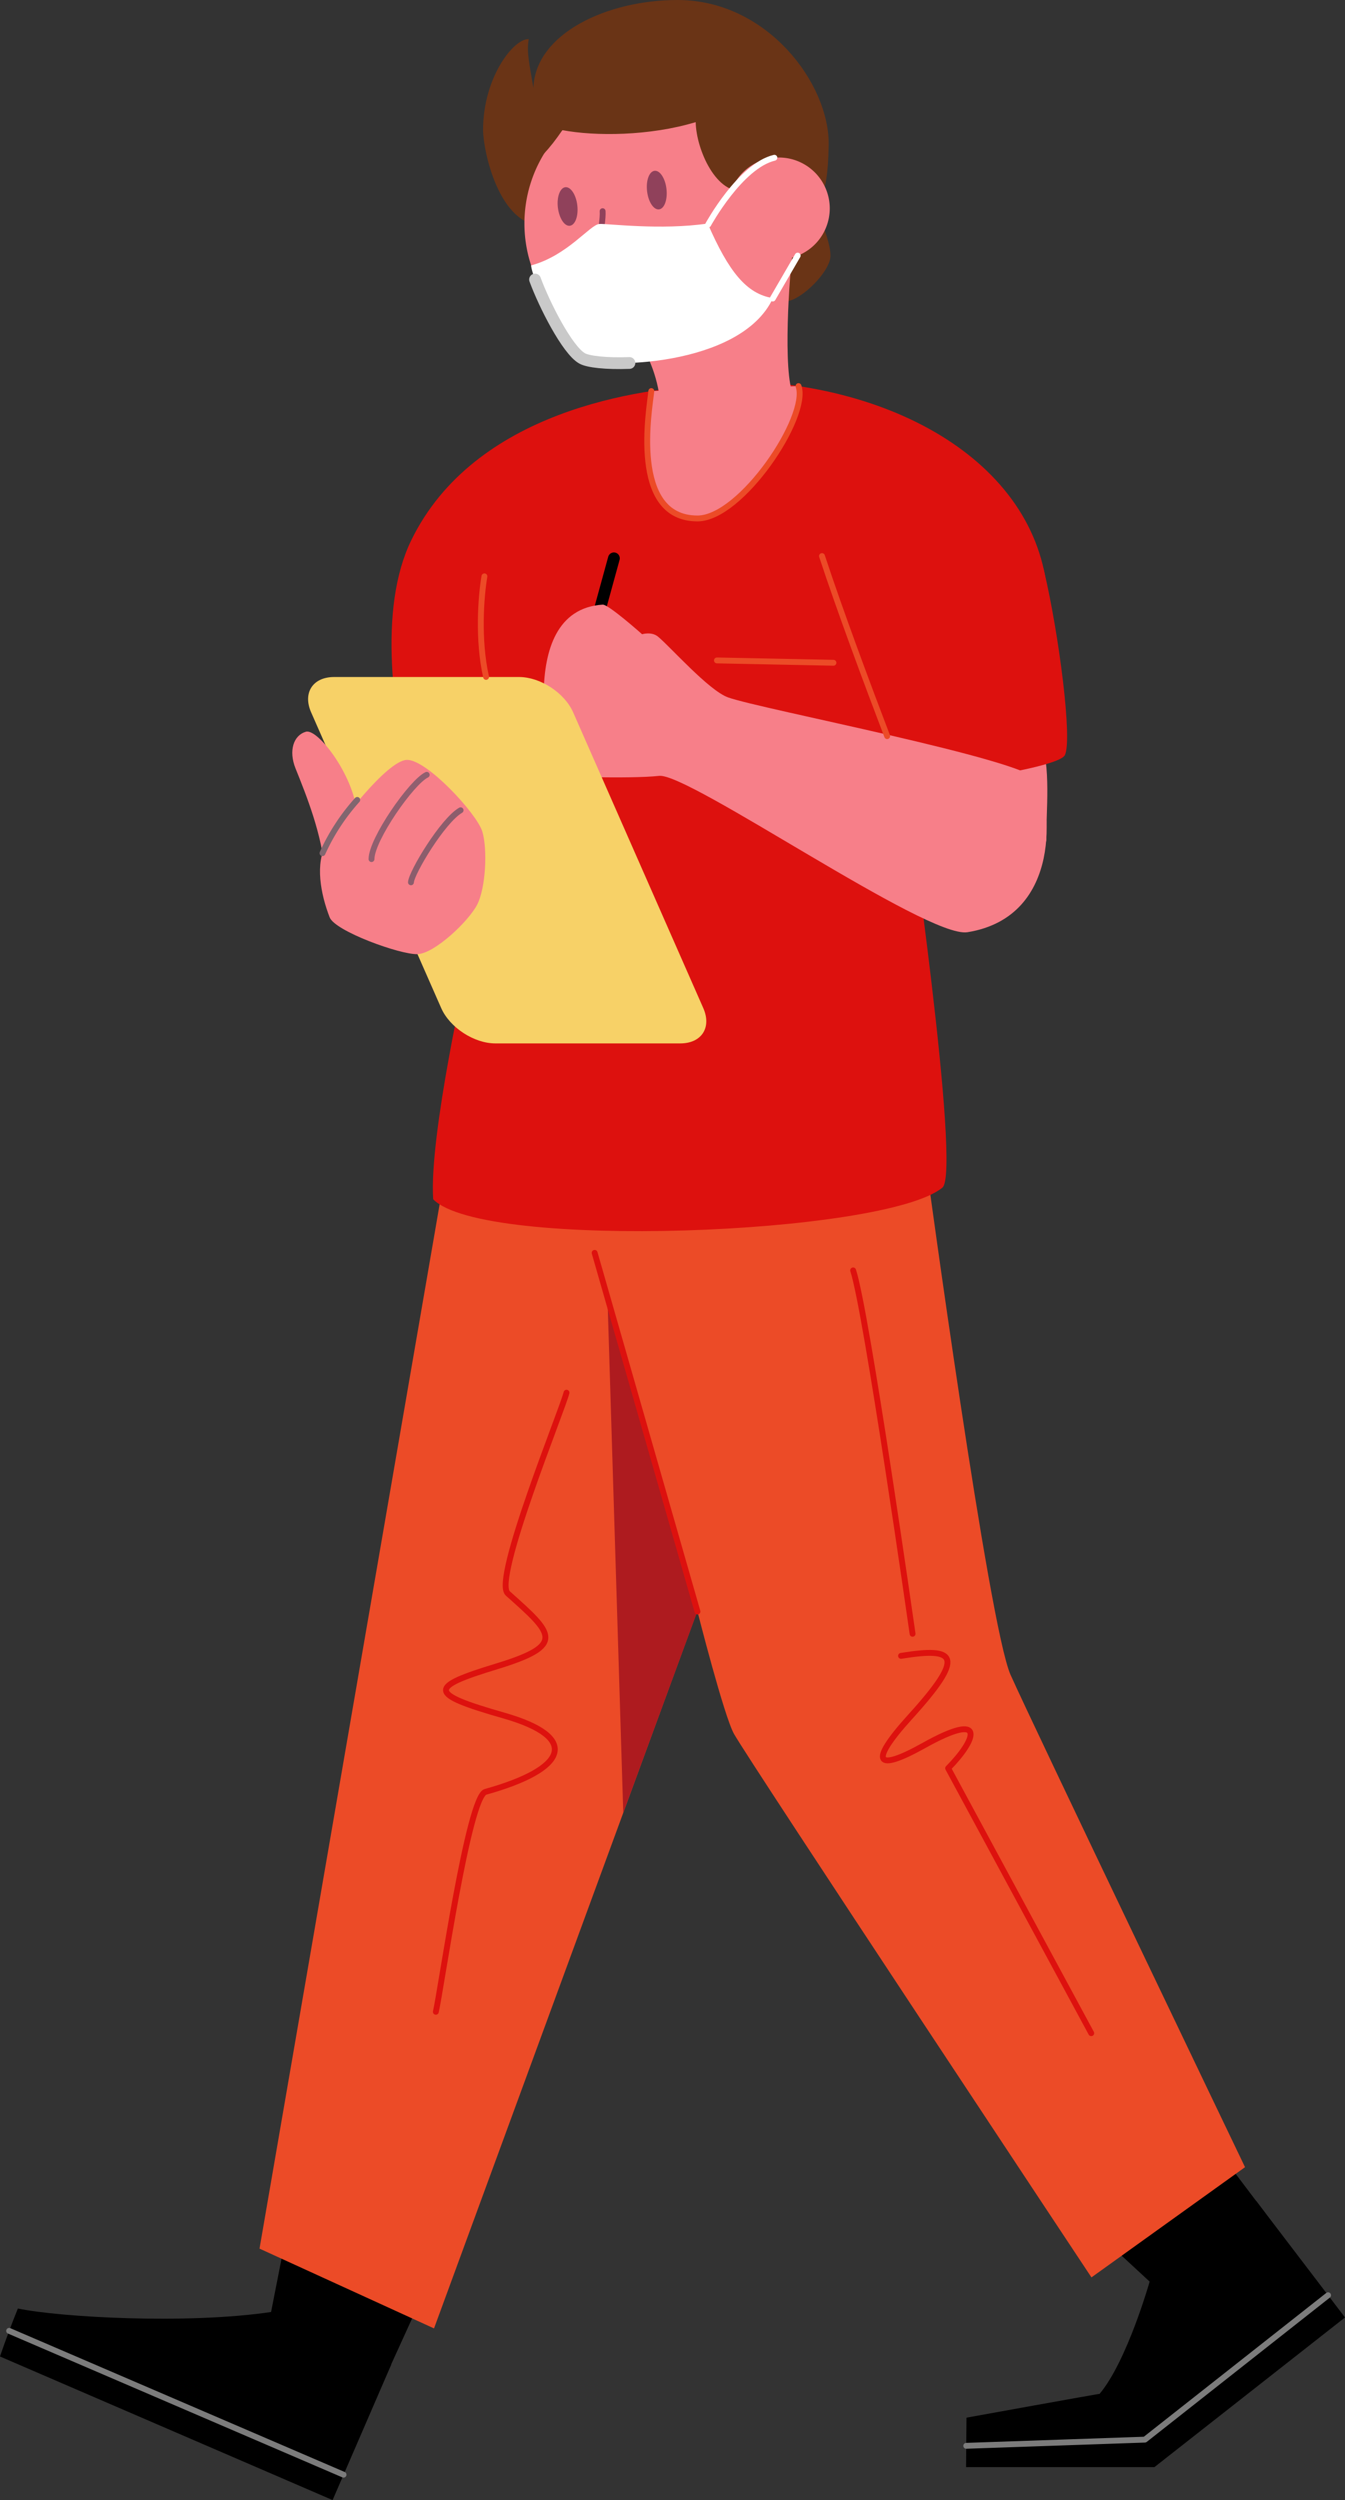 <svg xmlns="http://www.w3.org/2000/svg" viewBox="0 0 389.63 723.8"><rect x="0" y="0" width="389.63" height="723.8" fill="#333333" stroke="none"/><defs><style>.cls-1,.cls-11,.cls-12,.cls-16,.cls-2,.cls-3,.cls-5,.cls-6,.cls-7,.cls-9{fill-rule:evenodd;}.cls-2{fill:#ec4b27;}.cls-3{fill:#ae1b1f;}.cls-10,.cls-13,.cls-14,.cls-15,.cls-17,.cls-18,.cls-19,.cls-20,.cls-4,.cls-8{fill:none;}.cls-4{stroke:#dd110e;}.cls-10,.cls-13,.cls-14,.cls-15,.cls-16,.cls-17,.cls-18,.cls-19,.cls-20,.cls-4,.cls-8{stroke-linecap:round;stroke-linejoin:round;}.cls-10,.cls-13,.cls-14,.cls-15,.cls-16,.cls-17,.cls-18,.cls-20,.cls-4{stroke-width:1.7px;}.cls-16,.cls-5{fill:#f77f89;}.cls-6{fill:#dd110e;}.cls-7{fill:#6a3416;}.cls-8{stroke:#000;}.cls-19,.cls-8{stroke-width:3.41px;}.cls-9{fill:#90415b;}.cls-10{stroke:#90415b;}.cls-11{fill:#fff;}.cls-12{fill:#f7d167;}.cls-13{stroke:#81666f;}.cls-14{stroke:#905f6f;}.cls-15{stroke:#8b5d6c;}.cls-16,.cls-18{stroke:#ec4b27;}.cls-17{stroke:#fff;}.cls-19{stroke:#c9c9c9;}.cls-20{stroke:#7c7c7c;}</style></defs><title>dr-male-ppe-red</title><g id="Layer_2" data-name="Layer 2"><g id="Layer_1-2" data-name="Layer 1"><path class="cls-1" d="M82.92,647,77.16,676.3l32.9,15.36,13.83-30.34Z"/><path class="cls-1" d="M96.35,723.8l17-39.26s-19.22-8.81-34.77-15.2c-24.35,3.63-61.2,1.54-73.4-1C1.85,676.6,0,682.23,0,682.23Z"/><path class="cls-1" d="M321.84,650.19,336,663.29l30.6-22.5L355.8,626.51Z"/><path class="cls-1" d="M363.9,637.19l25.73,33.74-55.21,43.33H279.86l.12-14.32s38.68-7,38.56-6.89c8-9.53,14.5-32.52,14.5-32.52Z"/><path class="cls-2" d="M268.45,338.14s17.94,132.48,24.3,146.75,67.92,142.53,67.92,142.53l-44.49,31.91S217.13,510,212.64,502c-2.9-5.12-10.63-35.61-10.63-35.61L125.73,674.1,75.18,651l53.07-307.52Z"/><path class="cls-3" d="M214.72,340.2,175,341.71l.29,9.58ZM176,376.49l4.55,148.32L202,466.56Z"/><path class="cls-4" d="M202.05,466.56,172.26,362.72"/><path class="cls-4" d="M316.12,588.63l-41.46-76.7c8.1-8.19,11.49-16.94-7.08-6.56-13.77,7.69-16.07,5.08-4-8.23,16.25-17.88,13.42-20.33-2.56-17.75"/><path class="cls-4" d="M264.36,473S251,379.32,247.14,367.79"/><path class="cls-4" d="M126.26,582.44c1.47-6.29,9.43-62.3,14.38-63.68,23.52-6.54,27.77-15.69,5.3-22.1-22-6.29-21.92-8.18-2.08-14.22,20.3-6.19,16.3-9.47,3.25-21.12-4.42-3.95,15.86-53.31,17-58.12"/><path class="cls-5" d="M303.11,243c-.13-7.71,1.53-21.45-1.91-29.71s-26.15-4.7-26.15-4.7S303.23,250.67,303.11,243Z"/><path class="cls-6" d="M209.47,110.15c51.62,0,93.74,26.15,94.15,65.78.25,24.87,4.83,42.76,4.83,42.76l-45.77,11.38S278.58,339.24,273,343.83c-16.6,13.68-133.06,18.26-147.51,3.37-1.27-18.42,9.93-67.5,9.93-67.5s-35.54-83.78-16.28-123.29c18.25-37.45,66.23-44.18,87.5-44.91C207.81,111.46,208.47,110.15,209.47,110.15Z"/><path class="cls-7" d="M240.06,42c.3-17.69-17.77-42-43.79-42-20.39,0-41.22,9.7-41.75,25.48-1.06-6.52-2.07-10.55-1.33-14.15-4.4-.22-13.25,11.13-13.25,26.29,0,5.86,4.57,28,17.57,27.73s62.61,17.49,62.61,17.49,3.26,4.77,7.66,4.41,12.73-8.61,12.8-13.16-4.05-12.73-4-15.26S239.75,59.66,240.06,42Z"/><path class="cls-8" d="M177.84,161.64,168.67,195"/><path class="cls-5" d="M151.92,64.71a38.7,38.7,0,1,1,38.69,38.69A38.69,38.69,0,0,1,151.92,64.71Z"/><path class="cls-7" d="M150.06,50s5.2-1,12.85-12.32c9.54,1.8,25.24,1.72,38.62-2.32.17,8.07,6.09,21.28,14.24,19.82s11.49-21.1,11.49-21.1L208.05,14,179,14.19,158.55,28.6Z"/><path class="cls-9" d="M161.61,60.11c-.36-3.09.61-5.73,2.16-5.91s3.11,2.17,3.47,5.25-.61,5.73-2.17,5.91S162,63.19,161.61,60.11Z"/><path class="cls-5" d="M229.68,72.76c-1,6.15-3,35.4.17,41.62-7.07,7.12-27.8,10.19-38.66,7.1.85-8.44-2.65-16.69-4.52-20.06S230.65,66.6,229.68,72.76Z"/><path class="cls-9" d="M187.45,55.36c-.36-3.08.61-5.72,2.16-5.91s3.11,2.17,3.46,5.26-.6,5.73-2.16,5.91S187.81,58.45,187.45,55.36Z"/><path class="cls-10" d="M174.57,61.14c.31,3.64-2.61,17.4-3.23,19.53s2.71,2.92,2.71,2.92"/><path class="cls-11" d="M153.86,76.84c.2,3.87,9.34,23.83,14.73,26.9s46,2.67,55.33-17.43c-7.66-1.19-12.85-7.69-18.91-21.6-13.54,2-28.89,0-31.36.13C170.94,65,164.42,74,153.86,76.84Z"/><path class="cls-6" d="M234.93,150.56c21.24-.41,63.36-3,67.59,15s8.25,48.87,5.93,53.1-45.57,9.59-45.57,9.59C259.46,219.59,240.58,170.76,234.93,150.56Z"/><path class="cls-5" d="M280.26,269.89c-11.7,1.9-80.75-46.21-89.31-45.27s-30.53.1-30.53.1-12.5-47.91,14.17-49.68c1.65-.11,11.42,8.58,11.42,8.58s2.71-.86,4.6.69c3.45,2.82,14.67,15.57,20.28,17.59,9.44,3.41,86.05,17.9,89.72,24S308.33,265.34,280.26,269.89Z"/><path class="cls-12" d="M96.8,196h53.55c6.18,0,13.2,4.58,15.69,10.24l37.69,85.61c2.49,5.65-.5,10.23-6.68,10.23H143.51c-6.18,0-13.21-4.58-15.7-10.23L90.13,206.23C87.64,200.57,90.63,196,96.8,196Z"/><path class="cls-5" d="M95.49,265.56c-2.55-6.58-4.37-15.67-.79-21.49s17.36-23.74,23.07-24.07,20.37,15.56,21.94,20.71,1,16.34-1.46,21.16-12.33,14.18-17.3,14.37S97,269.58,95.49,265.56Z"/><path class="cls-5" d="M94.08,252.41c-.69-10.62-5.32-22.12-8.46-29.92-2.1-5.19-.55-9.64,3-10.65s14.56,13.51,14.88,24.74S94.78,263,94.08,252.41Z"/><path class="cls-13" d="M93.42,247a60.11,60.11,0,0,1,10.07-15.41"/><path class="cls-14" d="M107.62,248.72c0-5.71,11.64-22.36,16-24.4"/><path class="cls-15" d="M119.05,255.44c.13-2.77,9.19-17.86,14.38-20.86"/><path class="cls-16" d="M188.68,113.22c-.49,4.94-6.35,36.88,13.37,36.88,12.69,0,32.39-29.52,29.27-38.32"/><path class="cls-5" d="M210.89,60.35a14.74,14.74,0,1,1,14.74,14.73A14.74,14.74,0,0,1,210.89,60.35Z"/><path class="cls-17" d="M205.16,65S214.47,48,224.33,45.67"/><path class="cls-17" d="M223.86,86.43,231.08,74"/><path class="cls-18" d="M140.33,166.86c-1,5.86-1.94,18.39.48,29.11"/><path class="cls-18" d="M207.69,191.2l33.75.68"/><path class="cls-18" d="M257,213.12c-5.65-14.81-13.76-36.55-18.88-52.13"/><path class="cls-19" d="M155,80.93c2.64,7.21,9.31,20.37,13.6,22.81,1.71,1,7,1.6,13.74,1.35"/><path class="cls-20" d="M99.52,716.45,2.65,674.81"/><path class="cls-20" d="M279.91,708.09l51.75-1.79,53.07-41.8"/></g></g></svg>